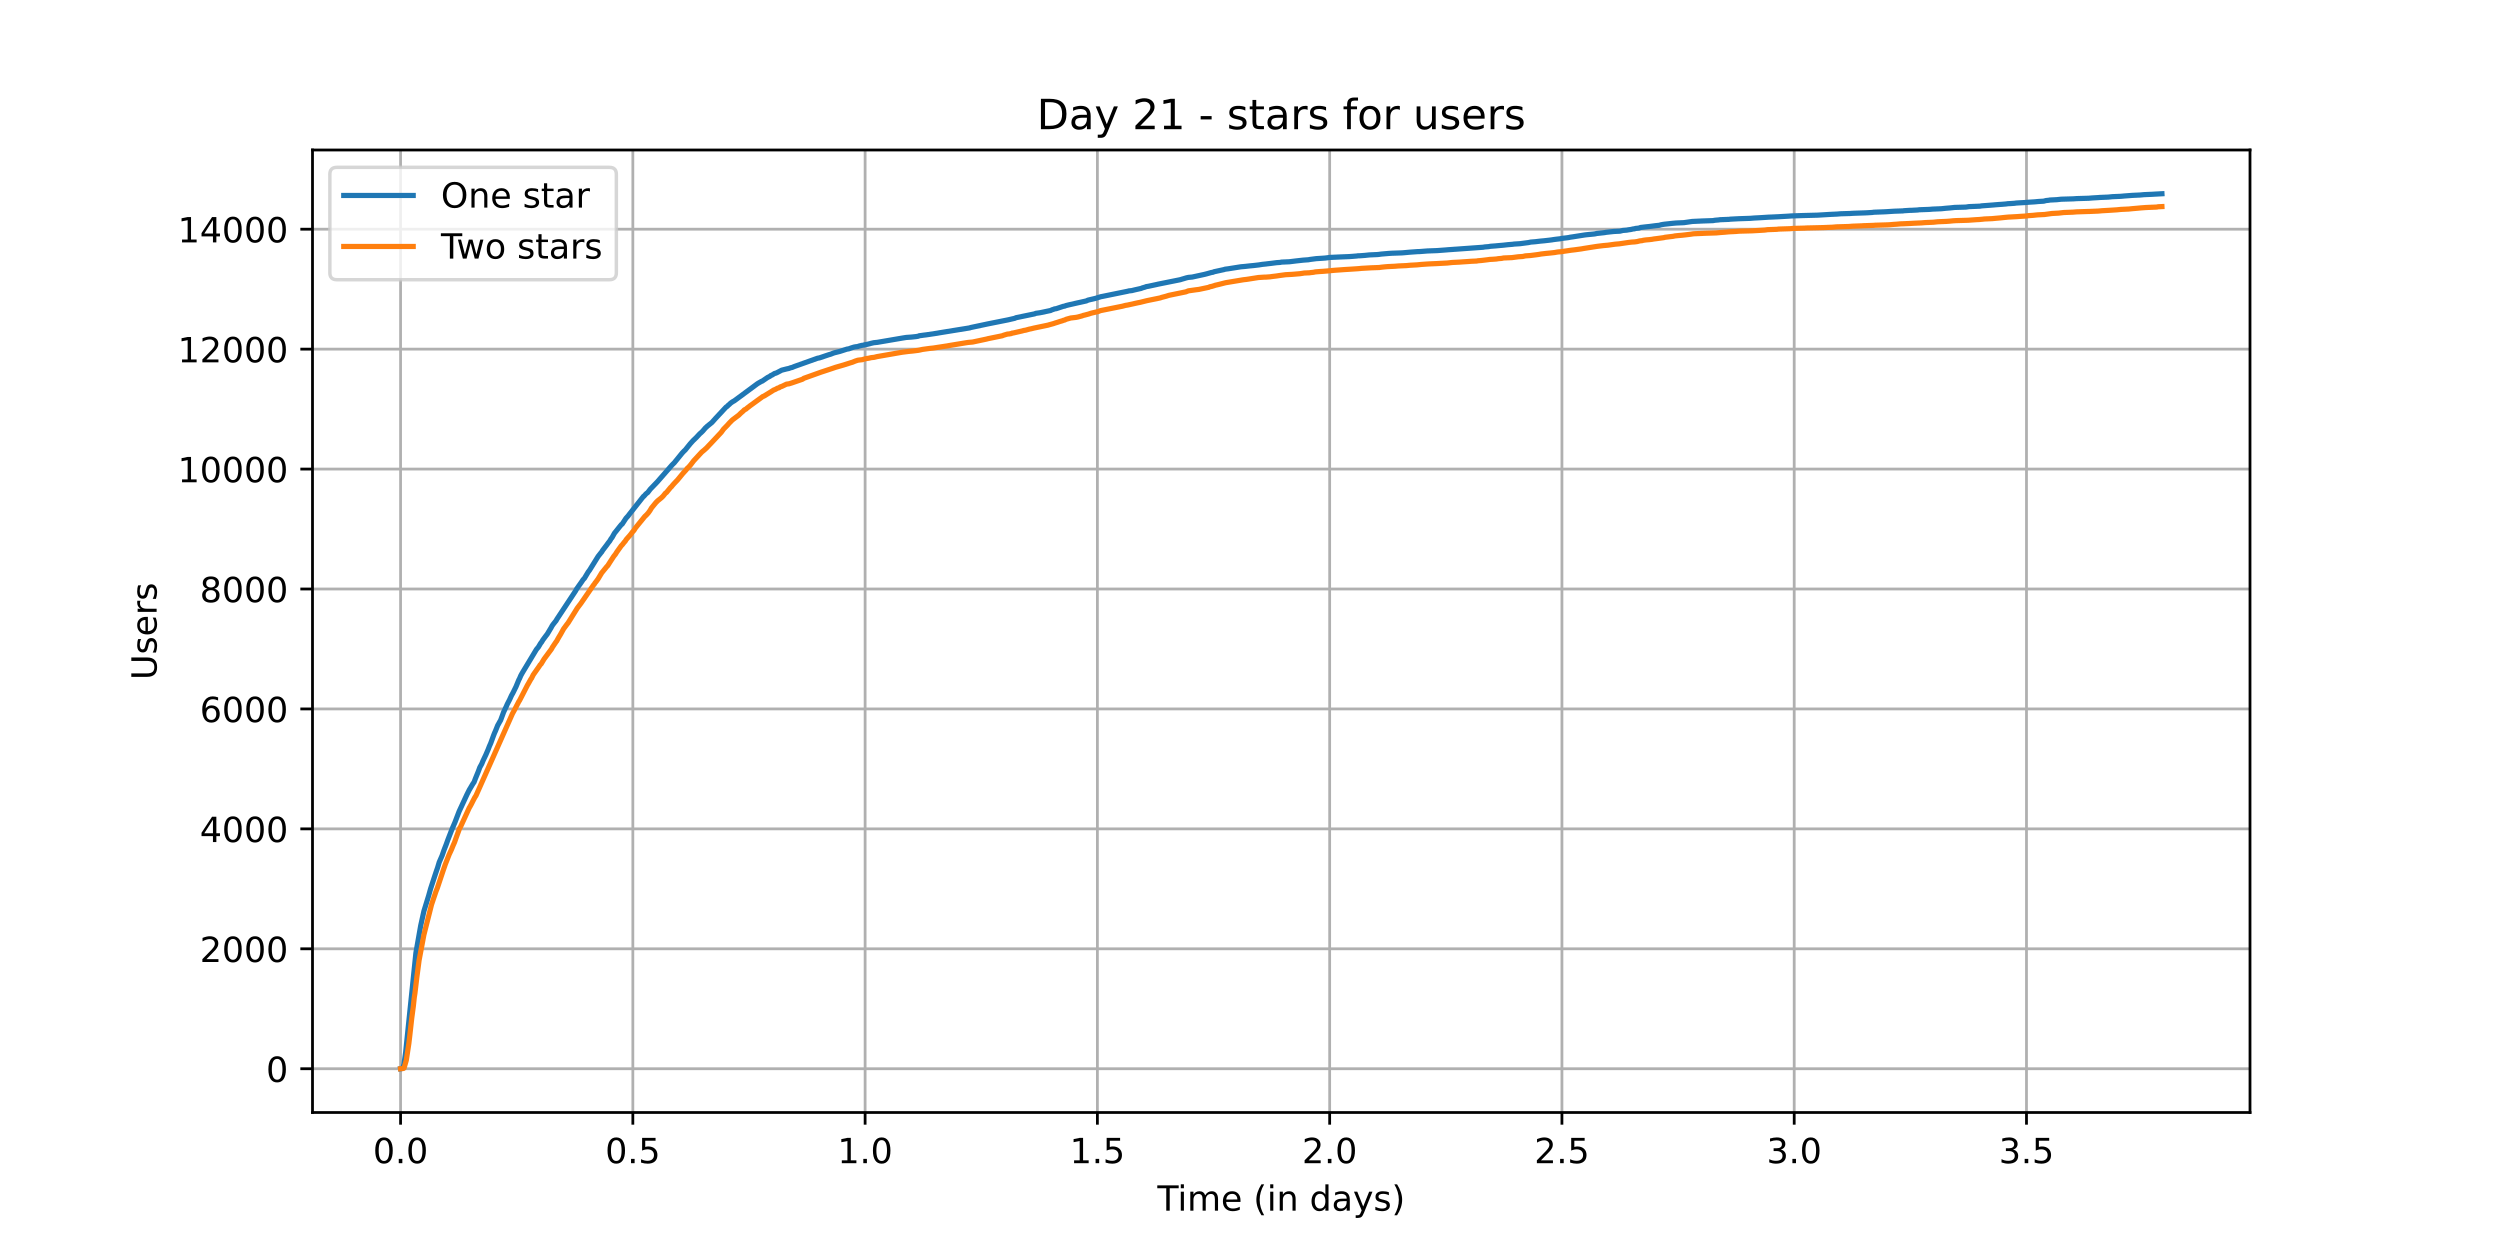 <?xml version="1.0" encoding="utf-8" standalone="no"?>
<!DOCTYPE svg PUBLIC "-//W3C//DTD SVG 1.1//EN"
  "http://www.w3.org/Graphics/SVG/1.1/DTD/svg11.dtd">
<!-- Created with matplotlib (https://matplotlib.org/) -->
<svg height="360pt" version="1.1" viewBox="0 0 720 360" width="720pt" xmlns="http://www.w3.org/2000/svg" xmlns:xlink="http://www.w3.org/1999/xlink">
 <defs>
  <style type="text/css">*{stroke-linecap:butt;stroke-linejoin:round;}</style>
 </defs>
 <g id="figure_1">
  <g id="patch_1">
   <path d="M 0 360 
L 720 360 
L 720 0 
L 0 0 
z
" style="fill:#ffffff;"/>
  </g>
  <g id="axes_1">
   <g id="patch_2">
    <path d="M 90 320.4 
L 648 320.4 
L 648 43.2 
L 90 43.2 
z
" style="fill:#ffffff;"/>
   </g>
   <g id="matplotlib.axis_1">
    <g id="xtick_1">
     <g id="line2d_1">
      <path clip-path="url(#p17a50ec826)" d="M 115.364 320.4 
L 115.364 43.2 
" style="fill:none;stroke:#b0b0b0;stroke-linecap:square;stroke-width:0.8;"/>
     </g>
     <g id="line2d_2">
      <defs>
       <path d="M 0 0 
L 0 3.5 
" id="m4eeadfa101" style="stroke:#000000;stroke-width:0.8;"/>
      </defs>
      <g>
       <use style="stroke:#000000;stroke-width:0.8;" x="115.364" xlink:href="#m4eeadfa101" y="320.4"/>
      </g>
     </g>
     <g id="text_1">
      <!-- 0.0 -->
      <g transform="translate(107.412 334.998)scale(0.1 -0.1)">
       <defs>
        <path d="M 31.781 66.406 
Q 24.172 66.406 20.328 58.906 
Q 16.5 51.422 16.5 36.375 
Q 16.5 21.391 20.328 13.891 
Q 24.172 6.391 31.781 6.391 
Q 39.453 6.391 43.281 13.891 
Q 47.125 21.391 47.125 36.375 
Q 47.125 51.422 43.281 58.906 
Q 39.453 66.406 31.781 66.406 
z
M 31.781 74.219 
Q 44.047 74.219 50.516 64.516 
Q 56.984 54.828 56.984 36.375 
Q 56.984 17.969 50.516 8.266 
Q 44.047 -1.422 31.781 -1.422 
Q 19.531 -1.422 13.062 8.266 
Q 6.594 17.969 6.594 36.375 
Q 6.594 54.828 13.062 64.516 
Q 19.531 74.219 31.781 74.219 
z
" id="DejaVuSans-48"/>
        <path d="M 10.688 12.406 
L 21 12.406 
L 21 0 
L 10.688 0 
z
" id="DejaVuSans-46"/>
       </defs>
       <use xlink:href="#DejaVuSans-48"/>
       <use x="63.623" xlink:href="#DejaVuSans-46"/>
       <use x="95.41" xlink:href="#DejaVuSans-48"/>
      </g>
     </g>
    </g>
    <g id="xtick_2">
     <g id="line2d_3">
      <path clip-path="url(#p17a50ec826)" d="M 182.258 320.4 
L 182.258 43.2 
" style="fill:none;stroke:#b0b0b0;stroke-linecap:square;stroke-width:0.8;"/>
     </g>
     <g id="line2d_4">
      <g>
       <use style="stroke:#000000;stroke-width:0.8;" x="182.258" xlink:href="#m4eeadfa101" y="320.4"/>
      </g>
     </g>
     <g id="text_2">
      <!-- 0.5 -->
      <g transform="translate(174.307 334.998)scale(0.1 -0.1)">
       <defs>
        <path d="M 10.797 72.906 
L 49.516 72.906 
L 49.516 64.594 
L 19.828 64.594 
L 19.828 46.734 
Q 21.969 47.469 24.109 47.828 
Q 26.266 48.188 28.422 48.188 
Q 40.625 48.188 47.75 41.5 
Q 54.891 34.812 54.891 23.391 
Q 54.891 11.625 47.562 5.094 
Q 40.234 -1.422 26.906 -1.422 
Q 22.312 -1.422 17.547 -0.641 
Q 12.797 0.141 7.719 1.703 
L 7.719 11.625 
Q 12.109 9.234 16.797 8.062 
Q 21.484 6.891 26.703 6.891 
Q 35.156 6.891 40.078 11.328 
Q 45.016 15.766 45.016 23.391 
Q 45.016 31 40.078 35.438 
Q 35.156 39.891 26.703 39.891 
Q 22.75 39.891 18.812 39.016 
Q 14.891 38.141 10.797 36.281 
z
" id="DejaVuSans-53"/>
       </defs>
       <use xlink:href="#DejaVuSans-48"/>
       <use x="63.623" xlink:href="#DejaVuSans-46"/>
       <use x="95.41" xlink:href="#DejaVuSans-53"/>
      </g>
     </g>
    </g>
    <g id="xtick_3">
     <g id="line2d_5">
      <path clip-path="url(#p17a50ec826)" d="M 249.153 320.4 
L 249.153 43.2 
" style="fill:none;stroke:#b0b0b0;stroke-linecap:square;stroke-width:0.8;"/>
     </g>
     <g id="line2d_6">
      <g>
       <use style="stroke:#000000;stroke-width:0.8;" x="249.153" xlink:href="#m4eeadfa101" y="320.4"/>
      </g>
     </g>
     <g id="text_3">
      <!-- 1.0 -->
      <g transform="translate(241.202 334.998)scale(0.1 -0.1)">
       <defs>
        <path d="M 12.406 8.297 
L 28.516 8.297 
L 28.516 63.922 
L 10.984 60.406 
L 10.984 69.391 
L 28.422 72.906 
L 38.281 72.906 
L 38.281 8.297 
L 54.391 8.297 
L 54.391 0 
L 12.406 0 
z
" id="DejaVuSans-49"/>
       </defs>
       <use xlink:href="#DejaVuSans-49"/>
       <use x="63.623" xlink:href="#DejaVuSans-46"/>
       <use x="95.41" xlink:href="#DejaVuSans-48"/>
      </g>
     </g>
    </g>
    <g id="xtick_4">
     <g id="line2d_7">
      <path clip-path="url(#p17a50ec826)" d="M 316.048 320.4 
L 316.048 43.2 
" style="fill:none;stroke:#b0b0b0;stroke-linecap:square;stroke-width:0.8;"/>
     </g>
     <g id="line2d_8">
      <g>
       <use style="stroke:#000000;stroke-width:0.8;" x="316.048" xlink:href="#m4eeadfa101" y="320.4"/>
      </g>
     </g>
     <g id="text_4">
      <!-- 1.5 -->
      <g transform="translate(308.096 334.998)scale(0.1 -0.1)">
       <use xlink:href="#DejaVuSans-49"/>
       <use x="63.623" xlink:href="#DejaVuSans-46"/>
       <use x="95.41" xlink:href="#DejaVuSans-53"/>
      </g>
     </g>
    </g>
    <g id="xtick_5">
     <g id="line2d_9">
      <path clip-path="url(#p17a50ec826)" d="M 382.943 320.4 
L 382.943 43.2 
" style="fill:none;stroke:#b0b0b0;stroke-linecap:square;stroke-width:0.8;"/>
     </g>
     <g id="line2d_10">
      <g>
       <use style="stroke:#000000;stroke-width:0.8;" x="382.943" xlink:href="#m4eeadfa101" y="320.4"/>
      </g>
     </g>
     <g id="text_5">
      <!-- 2.0 -->
      <g transform="translate(374.991 334.998)scale(0.1 -0.1)">
       <defs>
        <path d="M 19.188 8.297 
L 53.609 8.297 
L 53.609 0 
L 7.328 0 
L 7.328 8.297 
Q 12.938 14.109 22.625 23.891 
Q 32.328 33.688 34.812 36.531 
Q 39.547 41.844 41.422 45.531 
Q 43.312 49.219 43.312 52.781 
Q 43.312 58.594 39.234 62.25 
Q 35.156 65.922 28.609 65.922 
Q 23.969 65.922 18.812 64.312 
Q 13.672 62.703 7.812 59.422 
L 7.812 69.391 
Q 13.766 71.781 18.938 73 
Q 24.125 74.219 28.422 74.219 
Q 39.75 74.219 46.484 68.547 
Q 53.219 62.891 53.219 53.422 
Q 53.219 48.922 51.531 44.891 
Q 49.859 40.875 45.406 35.406 
Q 44.188 33.984 37.641 27.219 
Q 31.109 20.453 19.188 8.297 
z
" id="DejaVuSans-50"/>
       </defs>
       <use xlink:href="#DejaVuSans-50"/>
       <use x="63.623" xlink:href="#DejaVuSans-46"/>
       <use x="95.41" xlink:href="#DejaVuSans-48"/>
      </g>
     </g>
    </g>
    <g id="xtick_6">
     <g id="line2d_11">
      <path clip-path="url(#p17a50ec826)" d="M 449.837 320.4 
L 449.837 43.2 
" style="fill:none;stroke:#b0b0b0;stroke-linecap:square;stroke-width:0.8;"/>
     </g>
     <g id="line2d_12">
      <g>
       <use style="stroke:#000000;stroke-width:0.8;" x="449.837" xlink:href="#m4eeadfa101" y="320.4"/>
      </g>
     </g>
     <g id="text_6">
      <!-- 2.5 -->
      <g transform="translate(441.886 334.998)scale(0.1 -0.1)">
       <use xlink:href="#DejaVuSans-50"/>
       <use x="63.623" xlink:href="#DejaVuSans-46"/>
       <use x="95.41" xlink:href="#DejaVuSans-53"/>
      </g>
     </g>
    </g>
    <g id="xtick_7">
     <g id="line2d_13">
      <path clip-path="url(#p17a50ec826)" d="M 516.732 320.4 
L 516.732 43.2 
" style="fill:none;stroke:#b0b0b0;stroke-linecap:square;stroke-width:0.8;"/>
     </g>
     <g id="line2d_14">
      <g>
       <use style="stroke:#000000;stroke-width:0.8;" x="516.732" xlink:href="#m4eeadfa101" y="320.4"/>
      </g>
     </g>
     <g id="text_7">
      <!-- 3.0 -->
      <g transform="translate(508.781 334.998)scale(0.1 -0.1)">
       <defs>
        <path d="M 40.578 39.312 
Q 47.656 37.797 51.625 33 
Q 55.609 28.219 55.609 21.188 
Q 55.609 10.406 48.188 4.484 
Q 40.766 -1.422 27.094 -1.422 
Q 22.516 -1.422 17.656 -0.516 
Q 12.797 0.391 7.625 2.203 
L 7.625 11.719 
Q 11.719 9.328 16.594 8.109 
Q 21.484 6.891 26.812 6.891 
Q 36.078 6.891 40.938 10.547 
Q 45.797 14.203 45.797 21.188 
Q 45.797 27.641 41.281 31.266 
Q 36.766 34.906 28.719 34.906 
L 20.219 34.906 
L 20.219 43.016 
L 29.109 43.016 
Q 36.375 43.016 40.234 45.922 
Q 44.094 48.828 44.094 54.297 
Q 44.094 59.906 40.109 62.906 
Q 36.141 65.922 28.719 65.922 
Q 24.656 65.922 20.016 65.031 
Q 15.375 64.156 9.812 62.312 
L 9.812 71.094 
Q 15.438 72.656 20.344 73.438 
Q 25.25 74.219 29.594 74.219 
Q 40.828 74.219 47.359 69.109 
Q 53.906 64.016 53.906 55.328 
Q 53.906 49.266 50.438 45.094 
Q 46.969 40.922 40.578 39.312 
z
" id="DejaVuSans-51"/>
       </defs>
       <use xlink:href="#DejaVuSans-51"/>
       <use x="63.623" xlink:href="#DejaVuSans-46"/>
       <use x="95.41" xlink:href="#DejaVuSans-48"/>
      </g>
     </g>
    </g>
    <g id="xtick_8">
     <g id="line2d_15">
      <path clip-path="url(#p17a50ec826)" d="M 583.627 320.4 
L 583.627 43.2 
" style="fill:none;stroke:#b0b0b0;stroke-linecap:square;stroke-width:0.8;"/>
     </g>
     <g id="line2d_16">
      <g>
       <use style="stroke:#000000;stroke-width:0.8;" x="583.627" xlink:href="#m4eeadfa101" y="320.4"/>
      </g>
     </g>
     <g id="text_8">
      <!-- 3.5 -->
      <g transform="translate(575.675 334.998)scale(0.1 -0.1)">
       <use xlink:href="#DejaVuSans-51"/>
       <use x="63.623" xlink:href="#DejaVuSans-46"/>
       <use x="95.41" xlink:href="#DejaVuSans-53"/>
      </g>
     </g>
    </g>
    <g id="text_9">
     <!-- Time (in days) -->
     <g transform="translate(333.327 348.677)scale(0.1 -0.1)">
      <defs>
       <path d="M -0.297 72.906 
L 61.375 72.906 
L 61.375 64.594 
L 35.5 64.594 
L 35.5 0 
L 25.594 0 
L 25.594 64.594 
L -0.297 64.594 
z
" id="DejaVuSans-84"/>
       <path d="M 9.422 54.688 
L 18.406 54.688 
L 18.406 0 
L 9.422 0 
z
M 9.422 75.984 
L 18.406 75.984 
L 18.406 64.594 
L 9.422 64.594 
z
" id="DejaVuSans-105"/>
       <path d="M 52 44.188 
Q 55.375 50.25 60.062 53.125 
Q 64.75 56 71.094 56 
Q 79.641 56 84.281 50.016 
Q 88.922 44.047 88.922 33.016 
L 88.922 0 
L 79.891 0 
L 79.891 32.719 
Q 79.891 40.578 77.094 44.375 
Q 74.312 48.188 68.609 48.188 
Q 61.625 48.188 57.562 43.547 
Q 53.516 38.922 53.516 30.906 
L 53.516 0 
L 44.484 0 
L 44.484 32.719 
Q 44.484 40.625 41.703 44.406 
Q 38.922 48.188 33.109 48.188 
Q 26.219 48.188 22.156 43.531 
Q 18.109 38.875 18.109 30.906 
L 18.109 0 
L 9.078 0 
L 9.078 54.688 
L 18.109 54.688 
L 18.109 46.188 
Q 21.188 51.219 25.484 53.609 
Q 29.781 56 35.688 56 
Q 41.656 56 45.828 52.969 
Q 50 49.953 52 44.188 
z
" id="DejaVuSans-109"/>
       <path d="M 56.203 29.594 
L 56.203 25.203 
L 14.891 25.203 
Q 15.484 15.922 20.484 11.062 
Q 25.484 6.203 34.422 6.203 
Q 39.594 6.203 44.453 7.469 
Q 49.312 8.734 54.109 11.281 
L 54.109 2.781 
Q 49.266 0.734 44.188 -0.344 
Q 39.109 -1.422 33.891 -1.422 
Q 20.797 -1.422 13.156 6.188 
Q 5.516 13.812 5.516 26.812 
Q 5.516 40.234 12.766 48.109 
Q 20.016 56 32.328 56 
Q 43.359 56 49.781 48.891 
Q 56.203 41.797 56.203 29.594 
z
M 47.219 32.234 
Q 47.125 39.594 43.094 43.984 
Q 39.062 48.391 32.422 48.391 
Q 24.906 48.391 20.391 44.141 
Q 15.875 39.891 15.188 32.172 
z
" id="DejaVuSans-101"/>
       <path id="DejaVuSans-32"/>
       <path d="M 31 75.875 
Q 24.469 64.656 21.281 53.656 
Q 18.109 42.672 18.109 31.391 
Q 18.109 20.125 21.312 9.062 
Q 24.516 -2 31 -13.188 
L 23.188 -13.188 
Q 15.875 -1.703 12.234 9.375 
Q 8.594 20.453 8.594 31.391 
Q 8.594 42.281 12.203 53.312 
Q 15.828 64.359 23.188 75.875 
z
" id="DejaVuSans-40"/>
       <path d="M 54.891 33.016 
L 54.891 0 
L 45.906 0 
L 45.906 32.719 
Q 45.906 40.484 42.875 44.328 
Q 39.844 48.188 33.797 48.188 
Q 26.516 48.188 22.312 43.547 
Q 18.109 38.922 18.109 30.906 
L 18.109 0 
L 9.078 0 
L 9.078 54.688 
L 18.109 54.688 
L 18.109 46.188 
Q 21.344 51.125 25.703 53.562 
Q 30.078 56 35.797 56 
Q 45.219 56 50.047 50.172 
Q 54.891 44.344 54.891 33.016 
z
" id="DejaVuSans-110"/>
       <path d="M 45.406 46.391 
L 45.406 75.984 
L 54.391 75.984 
L 54.391 0 
L 45.406 0 
L 45.406 8.203 
Q 42.578 3.328 38.25 0.953 
Q 33.938 -1.422 27.875 -1.422 
Q 17.969 -1.422 11.734 6.484 
Q 5.516 14.406 5.516 27.297 
Q 5.516 40.188 11.734 48.094 
Q 17.969 56 27.875 56 
Q 33.938 56 38.25 53.625 
Q 42.578 51.266 45.406 46.391 
z
M 14.797 27.297 
Q 14.797 17.391 18.875 11.75 
Q 22.953 6.109 30.078 6.109 
Q 37.203 6.109 41.297 11.75 
Q 45.406 17.391 45.406 27.297 
Q 45.406 37.203 41.297 42.844 
Q 37.203 48.484 30.078 48.484 
Q 22.953 48.484 18.875 42.844 
Q 14.797 37.203 14.797 27.297 
z
" id="DejaVuSans-100"/>
       <path d="M 34.281 27.484 
Q 23.391 27.484 19.188 25 
Q 14.984 22.516 14.984 16.5 
Q 14.984 11.719 18.141 8.906 
Q 21.297 6.109 26.703 6.109 
Q 34.188 6.109 38.703 11.406 
Q 43.219 16.703 43.219 25.484 
L 43.219 27.484 
z
M 52.203 31.203 
L 52.203 0 
L 43.219 0 
L 43.219 8.297 
Q 40.141 3.328 35.547 0.953 
Q 30.953 -1.422 24.312 -1.422 
Q 15.922 -1.422 10.953 3.297 
Q 6 8.016 6 15.922 
Q 6 25.141 12.172 29.828 
Q 18.359 34.516 30.609 34.516 
L 43.219 34.516 
L 43.219 35.406 
Q 43.219 41.609 39.141 45 
Q 35.062 48.391 27.688 48.391 
Q 23 48.391 18.547 47.266 
Q 14.109 46.141 10.016 43.891 
L 10.016 52.203 
Q 14.938 54.109 19.578 55.047 
Q 24.219 56 28.609 56 
Q 40.484 56 46.344 49.844 
Q 52.203 43.703 52.203 31.203 
z
" id="DejaVuSans-97"/>
       <path d="M 32.172 -5.078 
Q 28.375 -14.844 24.75 -17.812 
Q 21.141 -20.797 15.094 -20.797 
L 7.906 -20.797 
L 7.906 -13.281 
L 13.188 -13.281 
Q 16.891 -13.281 18.938 -11.516 
Q 21 -9.766 23.484 -3.219 
L 25.094 0.875 
L 2.984 54.688 
L 12.5 54.688 
L 29.594 11.922 
L 46.688 54.688 
L 56.203 54.688 
z
" id="DejaVuSans-121"/>
       <path d="M 44.281 53.078 
L 44.281 44.578 
Q 40.484 46.531 36.375 47.5 
Q 32.281 48.484 27.875 48.484 
Q 21.188 48.484 17.844 46.438 
Q 14.5 44.391 14.5 40.281 
Q 14.5 37.156 16.891 35.375 
Q 19.281 33.594 26.516 31.984 
L 29.594 31.297 
Q 39.156 29.25 43.188 25.516 
Q 47.219 21.781 47.219 15.094 
Q 47.219 7.469 41.188 3.016 
Q 35.156 -1.422 24.609 -1.422 
Q 20.219 -1.422 15.453 -0.562 
Q 10.688 0.297 5.422 2 
L 5.422 11.281 
Q 10.406 8.688 15.234 7.391 
Q 20.062 6.109 24.812 6.109 
Q 31.156 6.109 34.562 8.281 
Q 37.984 10.453 37.984 14.406 
Q 37.984 18.062 35.516 20.016 
Q 33.062 21.969 24.703 23.781 
L 21.578 24.516 
Q 13.234 26.266 9.516 29.906 
Q 5.812 33.547 5.812 39.891 
Q 5.812 47.609 11.281 51.797 
Q 16.75 56 26.812 56 
Q 31.781 56 36.172 55.266 
Q 40.578 54.547 44.281 53.078 
z
" id="DejaVuSans-115"/>
       <path d="M 8.016 75.875 
L 15.828 75.875 
Q 23.141 64.359 26.781 53.312 
Q 30.422 42.281 30.422 31.391 
Q 30.422 20.453 26.781 9.375 
Q 23.141 -1.703 15.828 -13.188 
L 8.016 -13.188 
Q 14.5 -2 17.703 9.062 
Q 20.906 20.125 20.906 31.391 
Q 20.906 42.672 17.703 53.656 
Q 14.5 64.656 8.016 75.875 
z
" id="DejaVuSans-41"/>
      </defs>
      <use xlink:href="#DejaVuSans-84"/>
      <use x="57.959" xlink:href="#DejaVuSans-105"/>
      <use x="85.742" xlink:href="#DejaVuSans-109"/>
      <use x="183.154" xlink:href="#DejaVuSans-101"/>
      <use x="244.678" xlink:href="#DejaVuSans-32"/>
      <use x="276.465" xlink:href="#DejaVuSans-40"/>
      <use x="315.479" xlink:href="#DejaVuSans-105"/>
      <use x="343.262" xlink:href="#DejaVuSans-110"/>
      <use x="406.641" xlink:href="#DejaVuSans-32"/>
      <use x="438.428" xlink:href="#DejaVuSans-100"/>
      <use x="501.904" xlink:href="#DejaVuSans-97"/>
      <use x="563.184" xlink:href="#DejaVuSans-121"/>
      <use x="622.363" xlink:href="#DejaVuSans-115"/>
      <use x="674.463" xlink:href="#DejaVuSans-41"/>
     </g>
    </g>
   </g>
   <g id="matplotlib.axis_2">
    <g id="ytick_1">
     <g id="line2d_17">
      <path clip-path="url(#p17a50ec826)" d="M 90 307.8 
L 648 307.8 
" style="fill:none;stroke:#b0b0b0;stroke-linecap:square;stroke-width:0.8;"/>
     </g>
     <g id="line2d_18">
      <defs>
       <path d="M 0 0 
L -3.5 0 
" id="mfb8b5f42da" style="stroke:#000000;stroke-width:0.8;"/>
      </defs>
      <g>
       <use style="stroke:#000000;stroke-width:0.8;" x="90" xlink:href="#mfb8b5f42da" y="307.8"/>
      </g>
     </g>
     <g id="text_10">
      <!-- 0 -->
      <g transform="translate(76.638 311.599)scale(0.1 -0.1)">
       <use xlink:href="#DejaVuSans-48"/>
      </g>
     </g>
    </g>
    <g id="ytick_2">
     <g id="line2d_19">
      <path clip-path="url(#p17a50ec826)" d="M 90 273.258 
L 648 273.258 
" style="fill:none;stroke:#b0b0b0;stroke-linecap:square;stroke-width:0.8;"/>
     </g>
     <g id="line2d_20">
      <g>
       <use style="stroke:#000000;stroke-width:0.8;" x="90" xlink:href="#mfb8b5f42da" y="273.258"/>
      </g>
     </g>
     <g id="text_11">
      <!-- 2000 -->
      <g transform="translate(57.55 277.057)scale(0.1 -0.1)">
       <use xlink:href="#DejaVuSans-50"/>
       <use x="63.623" xlink:href="#DejaVuSans-48"/>
       <use x="127.246" xlink:href="#DejaVuSans-48"/>
       <use x="190.869" xlink:href="#DejaVuSans-48"/>
      </g>
     </g>
    </g>
    <g id="ytick_3">
     <g id="line2d_21">
      <path clip-path="url(#p17a50ec826)" d="M 90 238.716 
L 648 238.716 
" style="fill:none;stroke:#b0b0b0;stroke-linecap:square;stroke-width:0.8;"/>
     </g>
     <g id="line2d_22">
      <g>
       <use style="stroke:#000000;stroke-width:0.8;" x="90" xlink:href="#mfb8b5f42da" y="238.716"/>
      </g>
     </g>
     <g id="text_12">
      <!-- 4000 -->
      <g transform="translate(57.55 242.516)scale(0.1 -0.1)">
       <defs>
        <path d="M 37.797 64.312 
L 12.891 25.391 
L 37.797 25.391 
z
M 35.203 72.906 
L 47.609 72.906 
L 47.609 25.391 
L 58.016 25.391 
L 58.016 17.188 
L 47.609 17.188 
L 47.609 0 
L 37.797 0 
L 37.797 17.188 
L 4.891 17.188 
L 4.891 26.703 
z
" id="DejaVuSans-52"/>
       </defs>
       <use xlink:href="#DejaVuSans-52"/>
       <use x="63.623" xlink:href="#DejaVuSans-48"/>
       <use x="127.246" xlink:href="#DejaVuSans-48"/>
       <use x="190.869" xlink:href="#DejaVuSans-48"/>
      </g>
     </g>
    </g>
    <g id="ytick_4">
     <g id="line2d_23">
      <path clip-path="url(#p17a50ec826)" d="M 90 204.174 
L 648 204.174 
" style="fill:none;stroke:#b0b0b0;stroke-linecap:square;stroke-width:0.8;"/>
     </g>
     <g id="line2d_24">
      <g>
       <use style="stroke:#000000;stroke-width:0.8;" x="90" xlink:href="#mfb8b5f42da" y="204.174"/>
      </g>
     </g>
     <g id="text_13">
      <!-- 6000 -->
      <g transform="translate(57.55 207.974)scale(0.1 -0.1)">
       <defs>
        <path d="M 33.016 40.375 
Q 26.375 40.375 22.484 35.828 
Q 18.609 31.297 18.609 23.391 
Q 18.609 15.531 22.484 10.953 
Q 26.375 6.391 33.016 6.391 
Q 39.656 6.391 43.531 10.953 
Q 47.406 15.531 47.406 23.391 
Q 47.406 31.297 43.531 35.828 
Q 39.656 40.375 33.016 40.375 
z
M 52.594 71.297 
L 52.594 62.312 
Q 48.875 64.062 45.094 64.984 
Q 41.312 65.922 37.594 65.922 
Q 27.828 65.922 22.672 59.328 
Q 17.531 52.734 16.797 39.406 
Q 19.672 43.656 24.016 45.922 
Q 28.375 48.188 33.594 48.188 
Q 44.578 48.188 50.953 41.516 
Q 57.328 34.859 57.328 23.391 
Q 57.328 12.156 50.688 5.359 
Q 44.047 -1.422 33.016 -1.422 
Q 20.359 -1.422 13.672 8.266 
Q 6.984 17.969 6.984 36.375 
Q 6.984 53.656 15.188 63.938 
Q 23.391 74.219 37.203 74.219 
Q 40.922 74.219 44.703 73.484 
Q 48.484 72.75 52.594 71.297 
z
" id="DejaVuSans-54"/>
       </defs>
       <use xlink:href="#DejaVuSans-54"/>
       <use x="63.623" xlink:href="#DejaVuSans-48"/>
       <use x="127.246" xlink:href="#DejaVuSans-48"/>
       <use x="190.869" xlink:href="#DejaVuSans-48"/>
      </g>
     </g>
    </g>
    <g id="ytick_5">
     <g id="line2d_25">
      <path clip-path="url(#p17a50ec826)" d="M 90 169.633 
L 648 169.633 
" style="fill:none;stroke:#b0b0b0;stroke-linecap:square;stroke-width:0.8;"/>
     </g>
     <g id="line2d_26">
      <g>
       <use style="stroke:#000000;stroke-width:0.8;" x="90" xlink:href="#mfb8b5f42da" y="169.633"/>
      </g>
     </g>
     <g id="text_14">
      <!-- 8000 -->
      <g transform="translate(57.55 173.432)scale(0.1 -0.1)">
       <defs>
        <path d="M 31.781 34.625 
Q 24.75 34.625 20.719 30.859 
Q 16.703 27.094 16.703 20.516 
Q 16.703 13.922 20.719 10.156 
Q 24.75 6.391 31.781 6.391 
Q 38.812 6.391 42.859 10.172 
Q 46.922 13.969 46.922 20.516 
Q 46.922 27.094 42.891 30.859 
Q 38.875 34.625 31.781 34.625 
z
M 21.922 38.812 
Q 15.578 40.375 12.031 44.719 
Q 8.5 49.078 8.5 55.328 
Q 8.5 64.062 14.719 69.141 
Q 20.953 74.219 31.781 74.219 
Q 42.672 74.219 48.875 69.141 
Q 55.078 64.062 55.078 55.328 
Q 55.078 49.078 51.531 44.719 
Q 48 40.375 41.703 38.812 
Q 48.828 37.156 52.797 32.312 
Q 56.781 27.484 56.781 20.516 
Q 56.781 9.906 50.312 4.234 
Q 43.844 -1.422 31.781 -1.422 
Q 19.734 -1.422 13.25 4.234 
Q 6.781 9.906 6.781 20.516 
Q 6.781 27.484 10.781 32.312 
Q 14.797 37.156 21.922 38.812 
z
M 18.312 54.391 
Q 18.312 48.734 21.844 45.562 
Q 25.391 42.391 31.781 42.391 
Q 38.141 42.391 41.719 45.562 
Q 45.312 48.734 45.312 54.391 
Q 45.312 60.062 41.719 63.234 
Q 38.141 66.406 31.781 66.406 
Q 25.391 66.406 21.844 63.234 
Q 18.312 60.062 18.312 54.391 
z
" id="DejaVuSans-56"/>
       </defs>
       <use xlink:href="#DejaVuSans-56"/>
       <use x="63.623" xlink:href="#DejaVuSans-48"/>
       <use x="127.246" xlink:href="#DejaVuSans-48"/>
       <use x="190.869" xlink:href="#DejaVuSans-48"/>
      </g>
     </g>
    </g>
    <g id="ytick_6">
     <g id="line2d_27">
      <path clip-path="url(#p17a50ec826)" d="M 90 135.091 
L 648 135.091 
" style="fill:none;stroke:#b0b0b0;stroke-linecap:square;stroke-width:0.8;"/>
     </g>
     <g id="line2d_28">
      <g>
       <use style="stroke:#000000;stroke-width:0.8;" x="90" xlink:href="#mfb8b5f42da" y="135.091"/>
      </g>
     </g>
     <g id="text_15">
      <!-- 10000 -->
      <g transform="translate(51.188 138.89)scale(0.1 -0.1)">
       <use xlink:href="#DejaVuSans-49"/>
       <use x="63.623" xlink:href="#DejaVuSans-48"/>
       <use x="127.246" xlink:href="#DejaVuSans-48"/>
       <use x="190.869" xlink:href="#DejaVuSans-48"/>
       <use x="254.492" xlink:href="#DejaVuSans-48"/>
      </g>
     </g>
    </g>
    <g id="ytick_7">
     <g id="line2d_29">
      <path clip-path="url(#p17a50ec826)" d="M 90 100.549 
L 648 100.549 
" style="fill:none;stroke:#b0b0b0;stroke-linecap:square;stroke-width:0.8;"/>
     </g>
     <g id="line2d_30">
      <g>
       <use style="stroke:#000000;stroke-width:0.8;" x="90" xlink:href="#mfb8b5f42da" y="100.549"/>
      </g>
     </g>
     <g id="text_16">
      <!-- 12000 -->
      <g transform="translate(51.188 104.348)scale(0.1 -0.1)">
       <use xlink:href="#DejaVuSans-49"/>
       <use x="63.623" xlink:href="#DejaVuSans-50"/>
       <use x="127.246" xlink:href="#DejaVuSans-48"/>
       <use x="190.869" xlink:href="#DejaVuSans-48"/>
       <use x="254.492" xlink:href="#DejaVuSans-48"/>
      </g>
     </g>
    </g>
    <g id="ytick_8">
     <g id="line2d_31">
      <path clip-path="url(#p17a50ec826)" d="M 90 66.007 
L 648 66.007 
" style="fill:none;stroke:#b0b0b0;stroke-linecap:square;stroke-width:0.8;"/>
     </g>
     <g id="line2d_32">
      <g>
       <use style="stroke:#000000;stroke-width:0.8;" x="90" xlink:href="#mfb8b5f42da" y="66.007"/>
      </g>
     </g>
     <g id="text_17">
      <!-- 14000 -->
      <g transform="translate(51.188 69.806)scale(0.1 -0.1)">
       <use xlink:href="#DejaVuSans-49"/>
       <use x="63.623" xlink:href="#DejaVuSans-52"/>
       <use x="127.246" xlink:href="#DejaVuSans-48"/>
       <use x="190.869" xlink:href="#DejaVuSans-48"/>
       <use x="254.492" xlink:href="#DejaVuSans-48"/>
      </g>
     </g>
    </g>
    <g id="text_18">
     <!-- Users -->
     <g transform="translate(45.108 195.801)rotate(-90)scale(0.1 -0.1)">
      <defs>
       <path d="M 8.688 72.906 
L 18.609 72.906 
L 18.609 28.609 
Q 18.609 16.891 22.844 11.734 
Q 27.094 6.594 36.625 6.594 
Q 46.094 6.594 50.344 11.734 
Q 54.594 16.891 54.594 28.609 
L 54.594 72.906 
L 64.5 72.906 
L 64.5 27.391 
Q 64.5 13.141 57.438 5.859 
Q 50.391 -1.422 36.625 -1.422 
Q 22.797 -1.422 15.734 5.859 
Q 8.688 13.141 8.688 27.391 
z
" id="DejaVuSans-85"/>
       <path d="M 41.109 46.297 
Q 39.594 47.172 37.812 47.578 
Q 36.031 48 33.891 48 
Q 26.266 48 22.188 43.047 
Q 18.109 38.094 18.109 28.812 
L 18.109 0 
L 9.078 0 
L 9.078 54.688 
L 18.109 54.688 
L 18.109 46.188 
Q 20.953 51.172 25.484 53.578 
Q 30.031 56 36.531 56 
Q 37.453 56 38.578 55.875 
Q 39.703 55.766 41.062 55.516 
z
" id="DejaVuSans-114"/>
      </defs>
      <use xlink:href="#DejaVuSans-85"/>
      <use x="73.193" xlink:href="#DejaVuSans-115"/>
      <use x="125.293" xlink:href="#DejaVuSans-101"/>
      <use x="186.816" xlink:href="#DejaVuSans-114"/>
      <use x="227.93" xlink:href="#DejaVuSans-115"/>
     </g>
    </g>
   </g>
   <g id="line2d_33">
    <path clip-path="url(#p17a50ec826)" d="M 115.364 307.8 
L 115.909 307.714 
L 116 307.645 
L 116.369 306.418 
L 116.829 303.05 
L 119.777 274.467 
L 121.158 266.609 
L 122.079 262.429 
L 123.459 257.939 
L 124.012 255.953 
L 125.209 252.291 
L 125.669 250.91 
L 126.037 249.856 
L 126.497 248.319 
L 127.327 246.402 
L 127.879 244.813 
L 128.524 243.155 
L 128.984 241.877 
L 130.181 238.785 
L 131.01 236.868 
L 132.207 233.742 
L 132.482 233.138 
L 134.508 228.768 
L 135.152 227.49 
L 136.164 225.78 
L 136.533 225.245 
L 136.902 224.261 
L 137.73 222.24 
L 138.19 220.996 
L 138.743 219.995 
L 139.111 219.097 
L 139.94 217.352 
L 140.584 215.85 
L 140.952 214.9 
L 141.321 214.071 
L 142.149 211.808 
L 142.427 211.1 
L 142.702 210.496 
L 143.346 208.889 
L 143.531 208.579 
L 143.899 207.905 
L 144.175 207.439 
L 144.827 205.677 
L 145.011 205.159 
L 145.564 203.967 
L 145.748 203.605 
L 146.117 202.758 
L 146.761 201.515 
L 147.314 200.289 
L 147.681 199.649 
L 148.602 197.784 
L 149.43 195.781 
L 149.615 195.453 
L 149.983 194.589 
L 150.352 193.916 
L 150.72 193.294 
L 154.496 187.024 
L 155.048 186.368 
L 155.692 185.28 
L 155.97 184.935 
L 156.337 184.313 
L 157.349 182.949 
L 157.534 182.741 
L 157.811 182.292 
L 158.731 180.755 
L 159.008 180.237 
L 159.283 179.84 
L 160.021 178.907 
L 160.112 178.821 
L 160.388 178.32 
L 165.728 170.237 
L 166.095 169.581 
L 167.476 167.629 
L 167.938 166.938 
L 168.305 166.558 
L 169.411 164.71 
L 169.779 164.227 
L 172.08 160.531 
L 172.264 160.237 
L 173.093 159.184 
L 173.277 158.976 
L 173.553 158.51 
L 174.565 157.18 
L 174.75 156.939 
L 175.211 156.299 
L 175.578 155.85 
L 176.04 155.073 
L 176.224 154.883 
L 176.959 153.571 
L 178.985 151.032 
L 179.169 150.963 
L 180.275 149.27 
L 180.919 148.562 
L 181.195 148.182 
L 185.338 142.932 
L 185.431 142.932 
L 185.982 142.293 
L 186.26 142.051 
L 186.535 141.861 
L 186.995 141.257 
L 187.272 140.894 
L 188.654 139.46 
L 189.298 138.787 
L 193.534 133.934 
L 193.81 133.657 
L 194.179 133.295 
L 196.297 130.687 
L 196.481 130.462 
L 197.034 129.875 
L 197.311 129.633 
L 198.785 127.802 
L 199.614 126.887 
L 200.535 126.006 
L 201.548 124.918 
L 201.916 124.607 
L 202.378 124.158 
L 203.206 123.191 
L 203.391 123.053 
L 203.666 122.777 
L 205.049 121.654 
L 206.062 120.514 
L 209.101 117.25 
L 209.47 117.008 
L 209.747 116.697 
L 210.023 116.49 
L 210.391 116.127 
L 210.944 115.73 
L 211.497 115.419 
L 218.129 110.514 
L 218.498 110.29 
L 218.773 110.134 
L 219.05 109.979 
L 219.233 109.858 
L 219.51 109.772 
L 221.076 108.701 
L 221.72 108.39 
L 221.997 108.131 
L 222.273 108.062 
L 223.101 107.544 
L 223.379 107.492 
L 223.747 107.336 
L 224.575 106.905 
L 225.128 106.611 
L 226.417 106.283 
L 226.785 106.197 
L 227.154 106.127 
L 227.707 105.92 
L 228.166 105.817 
L 228.628 105.609 
L 228.904 105.506 
L 235.444 103.174 
L 235.996 103.071 
L 238.758 102.138 
L 239.034 102.069 
L 239.402 101.948 
L 239.587 101.862 
L 240.231 101.62 
L 241.889 101.205 
L 243.915 100.549 
L 244.467 100.463 
L 245.112 100.221 
L 245.94 99.962 
L 246.4 99.875 
L 247.046 99.806 
L 247.321 99.685 
L 248.15 99.478 
L 248.703 99.409 
L 248.978 99.305 
L 249.438 99.236 
L 249.899 99.133 
L 250.544 98.977 
L 250.819 98.891 
L 251.648 98.701 
L 252.66 98.597 
L 259.935 97.354 
L 260.579 97.25 
L 261.041 97.181 
L 262.513 97.078 
L 263.802 96.939 
L 264.448 96.836 
L 264.723 96.698 
L 265.552 96.594 
L 266.012 96.525 
L 266.749 96.438 
L 267.209 96.369 
L 269.971 95.955 
L 270.524 95.851 
L 274.666 95.178 
L 275.312 95.074 
L 279.27 94.435 
L 279.547 94.331 
L 283.873 93.416 
L 284.518 93.278 
L 290.318 92.121 
L 290.687 92.034 
L 292.251 91.672 
L 292.619 91.499 
L 297.96 90.394 
L 298.327 90.238 
L 299.064 90.135 
L 299.524 90.066 
L 302.562 89.426 
L 303.024 89.202 
L 303.299 89.133 
L 303.668 88.977 
L 304.22 88.891 
L 306.246 88.218 
L 306.614 88.166 
L 306.983 88.01 
L 307.811 87.803 
L 310.39 87.216 
L 311.034 87.078 
L 312.875 86.663 
L 313.336 86.439 
L 315.548 85.92 
L 317.02 85.454 
L 317.573 85.351 
L 324.755 83.883 
L 325.124 83.779 
L 325.954 83.693 
L 326.782 83.485 
L 328.623 83.071 
L 328.992 82.915 
L 329.822 82.674 
L 330.097 82.553 
L 330.741 82.449 
L 333.228 81.914 
L 333.506 81.845 
L 339.768 80.584 
L 340.045 80.515 
L 340.413 80.394 
L 340.782 80.29 
L 341.703 80.014 
L 342.256 79.893 
L 343.36 79.789 
L 346.861 79.029 
L 347.598 78.839 
L 347.967 78.736 
L 348.887 78.477 
L 349.348 78.408 
L 349.624 78.269 
L 352.479 77.648 
L 352.848 77.527 
L 353.676 77.423 
L 357.36 76.836 
L 358.559 76.732 
L 359.94 76.577 
L 361.044 76.473 
L 362.518 76.301 
L 363.162 76.197 
L 363.624 76.128 
L 364.636 76.024 
L 365.005 75.972 
L 365.926 75.869 
L 367.676 75.644 
L 368.689 75.575 
L 369.057 75.489 
L 371.36 75.385 
L 373.017 75.178 
L 373.937 75.074 
L 375.318 74.919 
L 376.79 74.815 
L 377.343 74.712 
L 379.093 74.487 
L 380.75 74.384 
L 381.671 74.314 
L 382.5 74.211 
L 382.96 74.142 
L 385.262 74.038 
L 385.998 74.004 
L 388.576 73.9 
L 389.497 73.831 
L 390.786 73.727 
L 391.061 73.675 
L 391.707 73.658 
L 393.087 73.555 
L 394.377 73.416 
L 396.678 73.313 
L 397.046 73.278 
L 397.783 73.175 
L 398.796 73.088 
L 399.993 72.985 
L 400.821 72.933 
L 403.768 72.829 
L 404.781 72.743 
L 405.885 72.639 
L 406.806 72.57 
L 408.279 72.466 
L 408.923 72.449 
L 410.213 72.346 
L 411.133 72.276 
L 413.895 72.173 
L 414.817 72.104 
L 416.198 72 
L 417.211 71.914 
L 418.499 71.827 
L 418.869 71.793 
L 419.214 71.776 
L 427.14 71.206 
L 427.599 71.119 
L 428.705 71.033 
L 429.258 70.929 
L 430.638 70.826 
L 431.743 70.722 
L 432.94 70.618 
L 434.321 70.463 
L 435.61 70.359 
L 436.07 70.29 
L 437.727 70.187 
L 439.568 69.945 
L 440.212 69.859 
L 440.858 69.72 
L 442.146 69.617 
L 443.619 69.444 
L 444.724 69.34 
L 446.105 69.185 
L 446.934 69.081 
L 447.21 69.03 
L 447.947 68.926 
L 449.419 68.753 
L 449.879 68.65 
L 451.353 68.477 
L 451.813 68.408 
L 452.182 68.321 
L 452.917 68.218 
L 456.417 67.665 
L 457.337 67.561 
L 458.442 67.458 
L 459.271 67.372 
L 459.915 67.233 
L 461.205 67.095 
L 462.126 66.992 
L 462.586 66.905 
L 463.507 66.802 
L 464.797 66.663 
L 466.547 66.577 
L 467.376 66.37 
L 468.481 66.283 
L 469.034 66.18 
L 469.678 66.093 
L 470.415 65.921 
L 470.784 65.903 
L 470.968 65.8 
L 471.981 65.696 
L 472.534 65.506 
L 474.008 65.334 
L 475.02 65.23 
L 476.863 64.988 
L 477.876 64.885 
L 478.336 64.746 
L 478.89 64.643 
L 479.35 64.574 
L 480.64 64.435 
L 481.561 64.332 
L 482.667 64.228 
L 484.969 64.125 
L 487.363 63.779 
L 489.575 63.676 
L 490.312 63.641 
L 493.351 63.537 
L 493.904 63.434 
L 494.917 63.347 
L 495.378 63.278 
L 497.957 63.175 
L 498.325 63.123 
L 500.259 63.019 
L 500.996 62.985 
L 504.127 62.881 
L 505.142 62.795 
L 507.076 62.691 
L 507.904 62.639 
L 509.47 62.536 
L 510.114 62.518 
L 512.324 62.415 
L 513.152 62.363 
L 514.993 62.259 
L 515.914 62.19 
L 518.953 62.087 
L 519.597 62.069 
L 523.465 61.966 
L 524.293 61.914 
L 526.043 61.81 
L 526.872 61.758 
L 529.081 61.655 
L 530.094 61.568 
L 532.948 61.482 
L 533.316 61.448 
L 534.053 61.413 
L 537.092 61.309 
L 537.827 61.275 
L 539.208 61.189 
L 539.67 61.119 
L 542.431 61.016 
L 543.168 60.981 
L 544.733 60.878 
L 545.562 60.826 
L 548.047 60.739 
L 548.324 60.688 
L 549.981 60.584 
L 550.625 60.567 
L 552.284 60.48 
L 552.744 60.411 
L 555.598 60.308 
L 556.61 60.221 
L 559.096 60.118 
L 560.386 59.98 
L 561.674 59.876 
L 562.964 59.738 
L 566.002 59.651 
L 566.37 59.617 
L 567.015 59.513 
L 567.752 59.479 
L 570.237 59.375 
L 570.697 59.289 
L 572.078 59.185 
L 573 59.116 
L 574.104 59.03 
L 574.472 58.995 
L 575.76 58.891 
L 576.59 58.84 
L 577.787 58.736 
L 578.247 58.667 
L 578.984 58.632 
L 580.181 58.546 
L 580.641 58.477 
L 581.47 58.425 
L 583.311 58.322 
L 584.324 58.235 
L 585.982 58.132 
L 587.086 58.028 
L 588.559 57.942 
L 589.296 57.752 
L 590.033 57.683 
L 590.309 57.613 
L 592.334 57.51 
L 593.624 57.372 
L 597.125 57.268 
L 598.045 57.199 
L 601.546 57.095 
L 602.559 57.009 
L 604.308 56.905 
L 604.675 56.871 
L 607.162 56.767 
L 608.359 56.646 
L 610.755 56.543 
L 611.86 56.439 
L 613.242 56.335 
L 614.163 56.266 
L 616.374 56.163 
L 617.48 56.059 
L 619.874 55.955 
L 620.702 55.904 
L 622.636 55.8 
L 622.636 55.8 
" style="fill:none;stroke:#1f77b4;stroke-linecap:square;stroke-width:1.5;"/>
   </g>
   <g id="line2d_34">
    <path clip-path="url(#p17a50ec826)" d="M 115.364 307.8 
L 116.184 307.714 
L 116.369 307.593 
L 117.013 305.348 
L 117.75 300.512 
L 118.025 298.18 
L 118.578 293.241 
L 119.04 289.786 
L 119.317 287.213 
L 119.501 286.056 
L 120.052 281.427 
L 120.698 276.557 
L 122.079 269.234 
L 124.289 260.495 
L 125.577 256.678 
L 125.946 255.763 
L 127.603 250.789 
L 127.879 249.994 
L 128.247 248.923 
L 129.353 246.108 
L 129.997 244.727 
L 130.457 243.587 
L 130.917 242.55 
L 131.285 241.497 
L 132.391 238.475 
L 132.575 238.25 
L 135.152 232.637 
L 135.336 232.343 
L 135.798 231.497 
L 136.164 230.754 
L 136.717 229.701 
L 137.086 229.131 
L 147.589 205.522 
L 148.142 204.52 
L 149.43 202.033 
L 149.615 201.774 
L 151.917 197.301 
L 152.102 197.007 
L 152.563 196.178 
L 152.932 195.522 
L 153.023 195.453 
L 153.576 194.347 
L 155.324 191.86 
L 155.601 191.411 
L 155.785 191.308 
L 156.705 189.788 
L 158.824 186.921 
L 159.099 186.403 
L 160.205 184.762 
L 160.296 184.693 
L 160.665 184.002 
L 161.033 183.363 
L 161.4 182.759 
L 162.322 181.101 
L 163.241 179.857 
L 163.61 179.391 
L 166.28 175.108 
L 167.017 174.14 
L 167.292 173.778 
L 170.976 168.424 
L 171.067 168.372 
L 171.436 167.785 
L 171.62 167.595 
L 172.08 166.956 
L 172.264 166.697 
L 173.277 165.004 
L 174.75 163.191 
L 175.027 162.914 
L 175.671 161.895 
L 176.775 160.203 
L 177.237 159.633 
L 177.605 159.028 
L 178.985 157.094 
L 179.078 157.042 
L 179.353 156.714 
L 179.815 156.11 
L 179.998 155.954 
L 180.366 155.367 
L 181.472 154.106 
L 181.747 153.761 
L 182.116 153.26 
L 182.576 152.759 
L 182.944 152.154 
L 183.404 151.567 
L 185.707 148.735 
L 186.26 148.217 
L 186.72 147.699 
L 187.179 147.06 
L 187.641 146.282 
L 188.929 144.711 
L 189.391 144.244 
L 190.495 143.346 
L 190.955 142.897 
L 191.692 141.982 
L 191.876 141.913 
L 193.166 140.341 
L 193.35 140.203 
L 193.719 139.737 
L 194.087 139.322 
L 195.193 138.148 
L 196.666 136.352 
L 197.587 135.35 
L 197.955 134.849 
L 198.324 134.538 
L 198.877 133.899 
L 199.798 132.69 
L 202.101 130.203 
L 202.561 129.823 
L 202.929 129.512 
L 203.113 129.34 
L 203.482 129.011 
L 206.523 125.782 
L 207.72 124.504 
L 208.364 123.606 
L 209.563 122.379 
L 209.931 121.948 
L 210.3 121.568 
L 210.484 121.395 
L 210.76 121.101 
L 211.036 120.86 
L 211.588 120.445 
L 212.327 119.892 
L 212.787 119.547 
L 213.34 118.994 
L 214.077 118.355 
L 214.352 118.044 
L 214.814 117.837 
L 215.181 117.509 
L 215.734 117.094 
L 216.011 116.87 
L 219.695 114.193 
L 219.97 114.107 
L 221.997 112.863 
L 222.826 112.328 
L 223.286 112.155 
L 223.931 111.792 
L 224.391 111.671 
L 224.667 111.447 
L 225.22 111.257 
L 226.51 110.635 
L 227.247 110.532 
L 228.075 110.272 
L 231.023 109.253 
L 231.208 109.167 
L 231.483 108.96 
L 236.457 107.181 
L 237.193 106.939 
L 239.955 106.024 
L 240.599 105.799 
L 241.981 105.402 
L 242.993 105.108 
L 245.112 104.435 
L 245.48 104.331 
L 246.309 103.986 
L 247.046 103.744 
L 247.413 103.692 
L 248.334 103.589 
L 248.703 103.468 
L 249.071 103.381 
L 249.438 103.278 
L 250.175 103.174 
L 250.912 103.001 
L 251.741 102.915 
L 252.569 102.708 
L 259.291 101.533 
L 259.935 101.43 
L 261.685 101.205 
L 262.789 101.102 
L 264.448 100.894 
L 264.907 100.808 
L 265.645 100.635 
L 267.761 100.342 
L 268.774 100.238 
L 271.812 99.772 
L 272.365 99.685 
L 272.734 99.634 
L 273.286 99.53 
L 277.981 98.753 
L 278.533 98.666 
L 278.901 98.615 
L 280.098 98.511 
L 284.149 97.647 
L 284.518 97.544 
L 288.661 96.698 
L 289.03 96.542 
L 290.134 96.214 
L 290.778 96.162 
L 291.055 96.076 
L 291.238 96.076 
L 291.422 95.938 
L 291.791 95.903 
L 294.369 95.316 
L 294.829 95.178 
L 295.382 95.091 
L 296.486 94.78 
L 296.947 94.694 
L 297.776 94.487 
L 301.827 93.641 
L 302.102 93.554 
L 303.299 93.226 
L 303.576 93.14 
L 303.852 93.036 
L 304.589 92.812 
L 305.14 92.622 
L 305.969 92.38 
L 306.246 92.259 
L 306.614 92.173 
L 307.074 91.948 
L 308.364 91.585 
L 309.837 91.413 
L 310.39 91.309 
L 311.678 90.964 
L 311.955 90.843 
L 312.415 90.739 
L 313.521 90.445 
L 314.074 90.255 
L 314.442 90.152 
L 316.283 89.72 
L 316.927 89.461 
L 323.282 88.183 
L 324.111 87.958 
L 324.755 87.855 
L 327.795 87.181 
L 328.348 87.078 
L 330.006 86.663 
L 330.373 86.577 
L 334.15 85.8 
L 334.518 85.661 
L 335.899 85.299 
L 336.361 85.143 
L 336.729 85.04 
L 341.519 84.055 
L 342.256 83.762 
L 344.466 83.451 
L 345.296 83.347 
L 348.151 82.743 
L 348.427 82.587 
L 348.98 82.484 
L 349.717 82.259 
L 349.992 82.155 
L 350.454 82.052 
L 351.189 81.879 
L 352.663 81.499 
L 353.032 81.413 
L 358.097 80.567 
L 359.018 80.463 
L 362.427 79.927 
L 363.992 79.824 
L 364.636 79.807 
L 365.833 79.72 
L 366.111 79.668 
L 367.676 79.478 
L 368.32 79.375 
L 370.254 79.116 
L 372.188 79.012 
L 373.201 78.926 
L 374.398 78.822 
L 374.858 78.753 
L 375.318 78.684 
L 375.595 78.632 
L 377.159 78.563 
L 377.436 78.511 
L 378.265 78.425 
L 378.817 78.304 
L 380.106 78.2 
L 380.934 78.149 
L 382.223 78.045 
L 382.591 78.01 
L 383.604 77.907 
L 384.617 77.82 
L 386.091 77.717 
L 387.01 77.648 
L 388.667 77.544 
L 389.497 77.492 
L 391.061 77.389 
L 392.167 77.285 
L 394.008 77.181 
L 394.837 77.13 
L 397.231 77.043 
L 397.69 76.974 
L 398.612 76.871 
L 399.624 76.784 
L 401.741 76.681 
L 402.756 76.594 
L 405.057 76.491 
L 406.161 76.387 
L 408.095 76.283 
L 409.292 76.162 
L 410.764 76.059 
L 411.594 76.007 
L 413.988 75.903 
L 414.817 75.852 
L 416.842 75.748 
L 418.223 75.592 
L 420.342 75.489 
L 421.263 75.42 
L 422.829 75.316 
L 423.748 75.247 
L 425.298 75.178 
L 425.574 75.109 
L 426.771 75.005 
L 428.337 74.815 
L 429.074 74.712 
L 429.809 74.677 
L 431.006 74.591 
L 431.466 74.504 
L 432.479 74.418 
L 433.032 74.297 
L 435.426 74.194 
L 437.267 73.952 
L 438.555 73.865 
L 439.292 73.693 
L 440.765 73.589 
L 442.515 73.365 
L 443.252 73.261 
L 443.803 73.157 
L 445.277 72.985 
L 446.381 72.881 
L 447.762 72.726 
L 448.315 72.622 
L 448.775 72.553 
L 449.695 72.484 
L 449.972 72.432 
L 452.55 72.052 
L 453.47 71.948 
L 455.496 71.672 
L 456.048 71.568 
L 459.548 71.016 
L 460.283 70.912 
L 461.851 70.722 
L 463.048 70.618 
L 465.166 70.325 
L 466.363 70.221 
L 469.034 69.824 
L 469.955 69.72 
L 470.784 69.669 
L 471.521 69.565 
L 472.258 69.375 
L 472.902 69.306 
L 473.271 69.202 
L 474.008 69.099 
L 475.02 69.012 
L 475.758 68.926 
L 476.31 68.822 
L 477.139 68.719 
L 479.166 68.442 
L 479.534 68.339 
L 481.101 68.149 
L 481.837 68.062 
L 482.39 67.941 
L 483.404 67.838 
L 484.417 67.751 
L 485.338 67.648 
L 486.904 67.458 
L 487.548 67.354 
L 487.916 67.32 
L 490.312 67.216 
L 491.047 67.182 
L 494.273 67.078 
L 495.378 66.974 
L 496.76 66.871 
L 497.865 66.767 
L 499.891 66.663 
L 500.903 66.577 
L 504.68 66.473 
L 505.51 66.422 
L 507.351 66.318 
L 508.18 66.266 
L 508.733 66.197 
L 509.01 66.145 
L 511.771 66.042 
L 512.232 65.973 
L 515.455 65.869 
L 516.467 65.783 
L 519.781 65.696 
L 520.15 65.662 
L 524.569 65.558 
L 525.215 65.541 
L 527.791 65.437 
L 528.897 65.334 
L 532.488 65.23 
L 533.501 65.144 
L 536.263 65.04 
L 536.63 65.005 
L 537.276 64.988 
L 539.67 64.902 
L 540.037 64.867 
L 543.444 64.764 
L 544.181 64.729 
L 545.378 64.625 
L 546.206 64.574 
L 547.312 64.47 
L 547.956 64.453 
L 550.257 64.349 
L 551.087 64.297 
L 553.388 64.194 
L 554.401 64.107 
L 556.795 64.004 
L 558.083 63.866 
L 560.57 63.762 
L 561.49 63.693 
L 562.502 63.589 
L 563.332 63.537 
L 566.83 63.434 
L 567.752 63.365 
L 569.224 63.261 
L 569.96 63.226 
L 571.065 63.123 
L 571.434 63.071 
L 573.735 62.967 
L 574.841 62.864 
L 576.038 62.76 
L 577.326 62.622 
L 578.432 62.518 
L 579.167 62.484 
L 581.01 62.38 
L 581.93 62.311 
L 583.588 62.208 
L 584.048 62.121 
L 585.521 62.018 
L 586.811 61.879 
L 588.836 61.776 
L 590.954 61.482 
L 592.887 61.379 
L 594.361 61.206 
L 597.032 61.102 
L 598.045 61.016 
L 601.177 60.912 
L 601.822 60.895 
L 604.308 60.791 
L 605.413 60.688 
L 607.255 60.584 
L 608.084 60.532 
L 609.649 60.429 
L 610.848 60.308 
L 613.057 60.204 
L 614.256 60.083 
L 615.453 59.98 
L 616.559 59.876 
L 617.94 59.772 
L 618.677 59.738 
L 621.164 59.634 
L 621.532 59.548 
L 622.636 59.496 
L 622.636 59.496 
" style="fill:none;stroke:#ff7f0e;stroke-linecap:square;stroke-width:1.5;"/>
   </g>
   <g id="patch_3">
    <path d="M 90 320.4 
L 90 43.2 
" style="fill:none;stroke:#000000;stroke-linecap:square;stroke-linejoin:miter;stroke-width:0.8;"/>
   </g>
   <g id="patch_4">
    <path d="M 648 320.4 
L 648 43.2 
" style="fill:none;stroke:#000000;stroke-linecap:square;stroke-linejoin:miter;stroke-width:0.8;"/>
   </g>
   <g id="patch_5">
    <path d="M 90 320.4 
L 648 320.4 
" style="fill:none;stroke:#000000;stroke-linecap:square;stroke-linejoin:miter;stroke-width:0.8;"/>
   </g>
   <g id="patch_6">
    <path d="M 90 43.2 
L 648 43.2 
" style="fill:none;stroke:#000000;stroke-linecap:square;stroke-linejoin:miter;stroke-width:0.8;"/>
   </g>
   <g id="text_19">
    <!-- Day 21 - stars for users -->
    <g transform="translate(298.609 37.2)scale(0.12 -0.12)">
     <defs>
      <path d="M 19.672 64.797 
L 19.672 8.109 
L 31.594 8.109 
Q 46.688 8.109 53.688 14.938 
Q 60.688 21.781 60.688 36.531 
Q 60.688 51.172 53.688 57.984 
Q 46.688 64.797 31.594 64.797 
z
M 9.812 72.906 
L 30.078 72.906 
Q 51.266 72.906 61.172 64.094 
Q 71.094 55.281 71.094 36.531 
Q 71.094 17.672 61.125 8.828 
Q 51.172 0 30.078 0 
L 9.812 0 
z
" id="DejaVuSans-68"/>
      <path d="M 4.891 31.391 
L 31.203 31.391 
L 31.203 23.391 
L 4.891 23.391 
z
" id="DejaVuSans-45"/>
      <path d="M 18.312 70.219 
L 18.312 54.688 
L 36.812 54.688 
L 36.812 47.703 
L 18.312 47.703 
L 18.312 18.016 
Q 18.312 11.328 20.141 9.422 
Q 21.969 7.516 27.594 7.516 
L 36.812 7.516 
L 36.812 0 
L 27.594 0 
Q 17.188 0 13.234 3.875 
Q 9.281 7.766 9.281 18.016 
L 9.281 47.703 
L 2.688 47.703 
L 2.688 54.688 
L 9.281 54.688 
L 9.281 70.219 
z
" id="DejaVuSans-116"/>
      <path d="M 37.109 75.984 
L 37.109 68.5 
L 28.516 68.5 
Q 23.688 68.5 21.797 66.547 
Q 19.922 64.594 19.922 59.516 
L 19.922 54.688 
L 34.719 54.688 
L 34.719 47.703 
L 19.922 47.703 
L 19.922 0 
L 10.891 0 
L 10.891 47.703 
L 2.297 47.703 
L 2.297 54.688 
L 10.891 54.688 
L 10.891 58.5 
Q 10.891 67.625 15.141 71.797 
Q 19.391 75.984 28.609 75.984 
z
" id="DejaVuSans-102"/>
      <path d="M 30.609 48.391 
Q 23.391 48.391 19.188 42.75 
Q 14.984 37.109 14.984 27.297 
Q 14.984 17.484 19.156 11.844 
Q 23.344 6.203 30.609 6.203 
Q 37.797 6.203 41.984 11.859 
Q 46.188 17.531 46.188 27.297 
Q 46.188 37.016 41.984 42.703 
Q 37.797 48.391 30.609 48.391 
z
M 30.609 56 
Q 42.328 56 49.016 48.375 
Q 55.719 40.766 55.719 27.297 
Q 55.719 13.875 49.016 6.219 
Q 42.328 -1.422 30.609 -1.422 
Q 18.844 -1.422 12.172 6.219 
Q 5.516 13.875 5.516 27.297 
Q 5.516 40.766 12.172 48.375 
Q 18.844 56 30.609 56 
z
" id="DejaVuSans-111"/>
      <path d="M 8.5 21.578 
L 8.5 54.688 
L 17.484 54.688 
L 17.484 21.922 
Q 17.484 14.156 20.5 10.266 
Q 23.531 6.391 29.594 6.391 
Q 36.859 6.391 41.078 11.031 
Q 45.312 15.672 45.312 23.688 
L 45.312 54.688 
L 54.297 54.688 
L 54.297 0 
L 45.312 0 
L 45.312 8.406 
Q 42.047 3.422 37.719 1 
Q 33.406 -1.422 27.688 -1.422 
Q 18.266 -1.422 13.375 4.438 
Q 8.5 10.297 8.5 21.578 
z
M 31.109 56 
z
" id="DejaVuSans-117"/>
     </defs>
     <use xlink:href="#DejaVuSans-68"/>
     <use x="77.002" xlink:href="#DejaVuSans-97"/>
     <use x="138.281" xlink:href="#DejaVuSans-121"/>
     <use x="197.461" xlink:href="#DejaVuSans-32"/>
     <use x="229.248" xlink:href="#DejaVuSans-50"/>
     <use x="292.871" xlink:href="#DejaVuSans-49"/>
     <use x="356.494" xlink:href="#DejaVuSans-32"/>
     <use x="388.281" xlink:href="#DejaVuSans-45"/>
     <use x="424.365" xlink:href="#DejaVuSans-32"/>
     <use x="456.152" xlink:href="#DejaVuSans-115"/>
     <use x="508.252" xlink:href="#DejaVuSans-116"/>
     <use x="547.461" xlink:href="#DejaVuSans-97"/>
     <use x="608.74" xlink:href="#DejaVuSans-114"/>
     <use x="649.854" xlink:href="#DejaVuSans-115"/>
     <use x="701.953" xlink:href="#DejaVuSans-32"/>
     <use x="733.74" xlink:href="#DejaVuSans-102"/>
     <use x="768.945" xlink:href="#DejaVuSans-111"/>
     <use x="830.127" xlink:href="#DejaVuSans-114"/>
     <use x="871.24" xlink:href="#DejaVuSans-32"/>
     <use x="903.027" xlink:href="#DejaVuSans-117"/>
     <use x="966.406" xlink:href="#DejaVuSans-115"/>
     <use x="1018.506" xlink:href="#DejaVuSans-101"/>
     <use x="1080.029" xlink:href="#DejaVuSans-114"/>
     <use x="1121.143" xlink:href="#DejaVuSans-115"/>
    </g>
   </g>
   <g id="legend_1">
    <g id="patch_7">
     <path d="M 97 80.556 
L 175.511 80.556 
Q 177.511 80.556 177.511 78.556 
L 177.511 50.2 
Q 177.511 48.2 175.511 48.2 
L 97 48.2 
Q 95 48.2 95 50.2 
L 95 78.556 
Q 95 80.556 97 80.556 
z
" style="fill:#ffffff;opacity:0.8;stroke:#cccccc;stroke-linejoin:miter;"/>
    </g>
    <g id="line2d_35">
     <path d="M 99 56.298 
L 119 56.298 
" style="fill:none;stroke:#1f77b4;stroke-linecap:square;stroke-width:1.5;"/>
    </g>
    <g id="line2d_36"/>
    <g id="text_20">
     <!-- One star -->
     <g transform="translate(127 59.798)scale(0.1 -0.1)">
      <defs>
       <path d="M 39.406 66.219 
Q 28.656 66.219 22.328 58.203 
Q 16.016 50.203 16.016 36.375 
Q 16.016 22.609 22.328 14.594 
Q 28.656 6.594 39.406 6.594 
Q 50.141 6.594 56.422 14.594 
Q 62.703 22.609 62.703 36.375 
Q 62.703 50.203 56.422 58.203 
Q 50.141 66.219 39.406 66.219 
z
M 39.406 74.219 
Q 54.734 74.219 63.906 63.938 
Q 73.094 53.656 73.094 36.375 
Q 73.094 19.141 63.906 8.859 
Q 54.734 -1.422 39.406 -1.422 
Q 24.031 -1.422 14.812 8.828 
Q 5.609 19.094 5.609 36.375 
Q 5.609 53.656 14.812 63.938 
Q 24.031 74.219 39.406 74.219 
z
" id="DejaVuSans-79"/>
      </defs>
      <use xlink:href="#DejaVuSans-79"/>
      <use x="78.711" xlink:href="#DejaVuSans-110"/>
      <use x="142.09" xlink:href="#DejaVuSans-101"/>
      <use x="203.613" xlink:href="#DejaVuSans-32"/>
      <use x="235.4" xlink:href="#DejaVuSans-115"/>
      <use x="287.5" xlink:href="#DejaVuSans-116"/>
      <use x="326.709" xlink:href="#DejaVuSans-97"/>
      <use x="387.988" xlink:href="#DejaVuSans-114"/>
     </g>
    </g>
    <g id="line2d_37">
     <path d="M 99 70.977 
L 119 70.977 
" style="fill:none;stroke:#ff7f0e;stroke-linecap:square;stroke-width:1.5;"/>
    </g>
    <g id="line2d_38"/>
    <g id="text_21">
     <!-- Two stars -->
     <g transform="translate(127 74.477)scale(0.1 -0.1)">
      <defs>
       <path d="M 4.203 54.688 
L 13.188 54.688 
L 24.422 12.016 
L 35.594 54.688 
L 46.188 54.688 
L 57.422 12.016 
L 68.609 54.688 
L 77.594 54.688 
L 63.281 0 
L 52.688 0 
L 40.922 44.828 
L 29.109 0 
L 18.5 0 
z
" id="DejaVuSans-119"/>
      </defs>
      <use xlink:href="#DejaVuSans-84"/>
      <use x="44.584" xlink:href="#DejaVuSans-119"/>
      <use x="126.371" xlink:href="#DejaVuSans-111"/>
      <use x="187.553" xlink:href="#DejaVuSans-32"/>
      <use x="219.34" xlink:href="#DejaVuSans-115"/>
      <use x="271.439" xlink:href="#DejaVuSans-116"/>
      <use x="310.648" xlink:href="#DejaVuSans-97"/>
      <use x="371.928" xlink:href="#DejaVuSans-114"/>
      <use x="413.041" xlink:href="#DejaVuSans-115"/>
     </g>
    </g>
   </g>
  </g>
 </g>
 <defs>
  <clipPath id="p17a50ec826">
   <rect height="277.2" width="558" x="90" y="43.2"/>
  </clipPath>
 </defs>
</svg>
